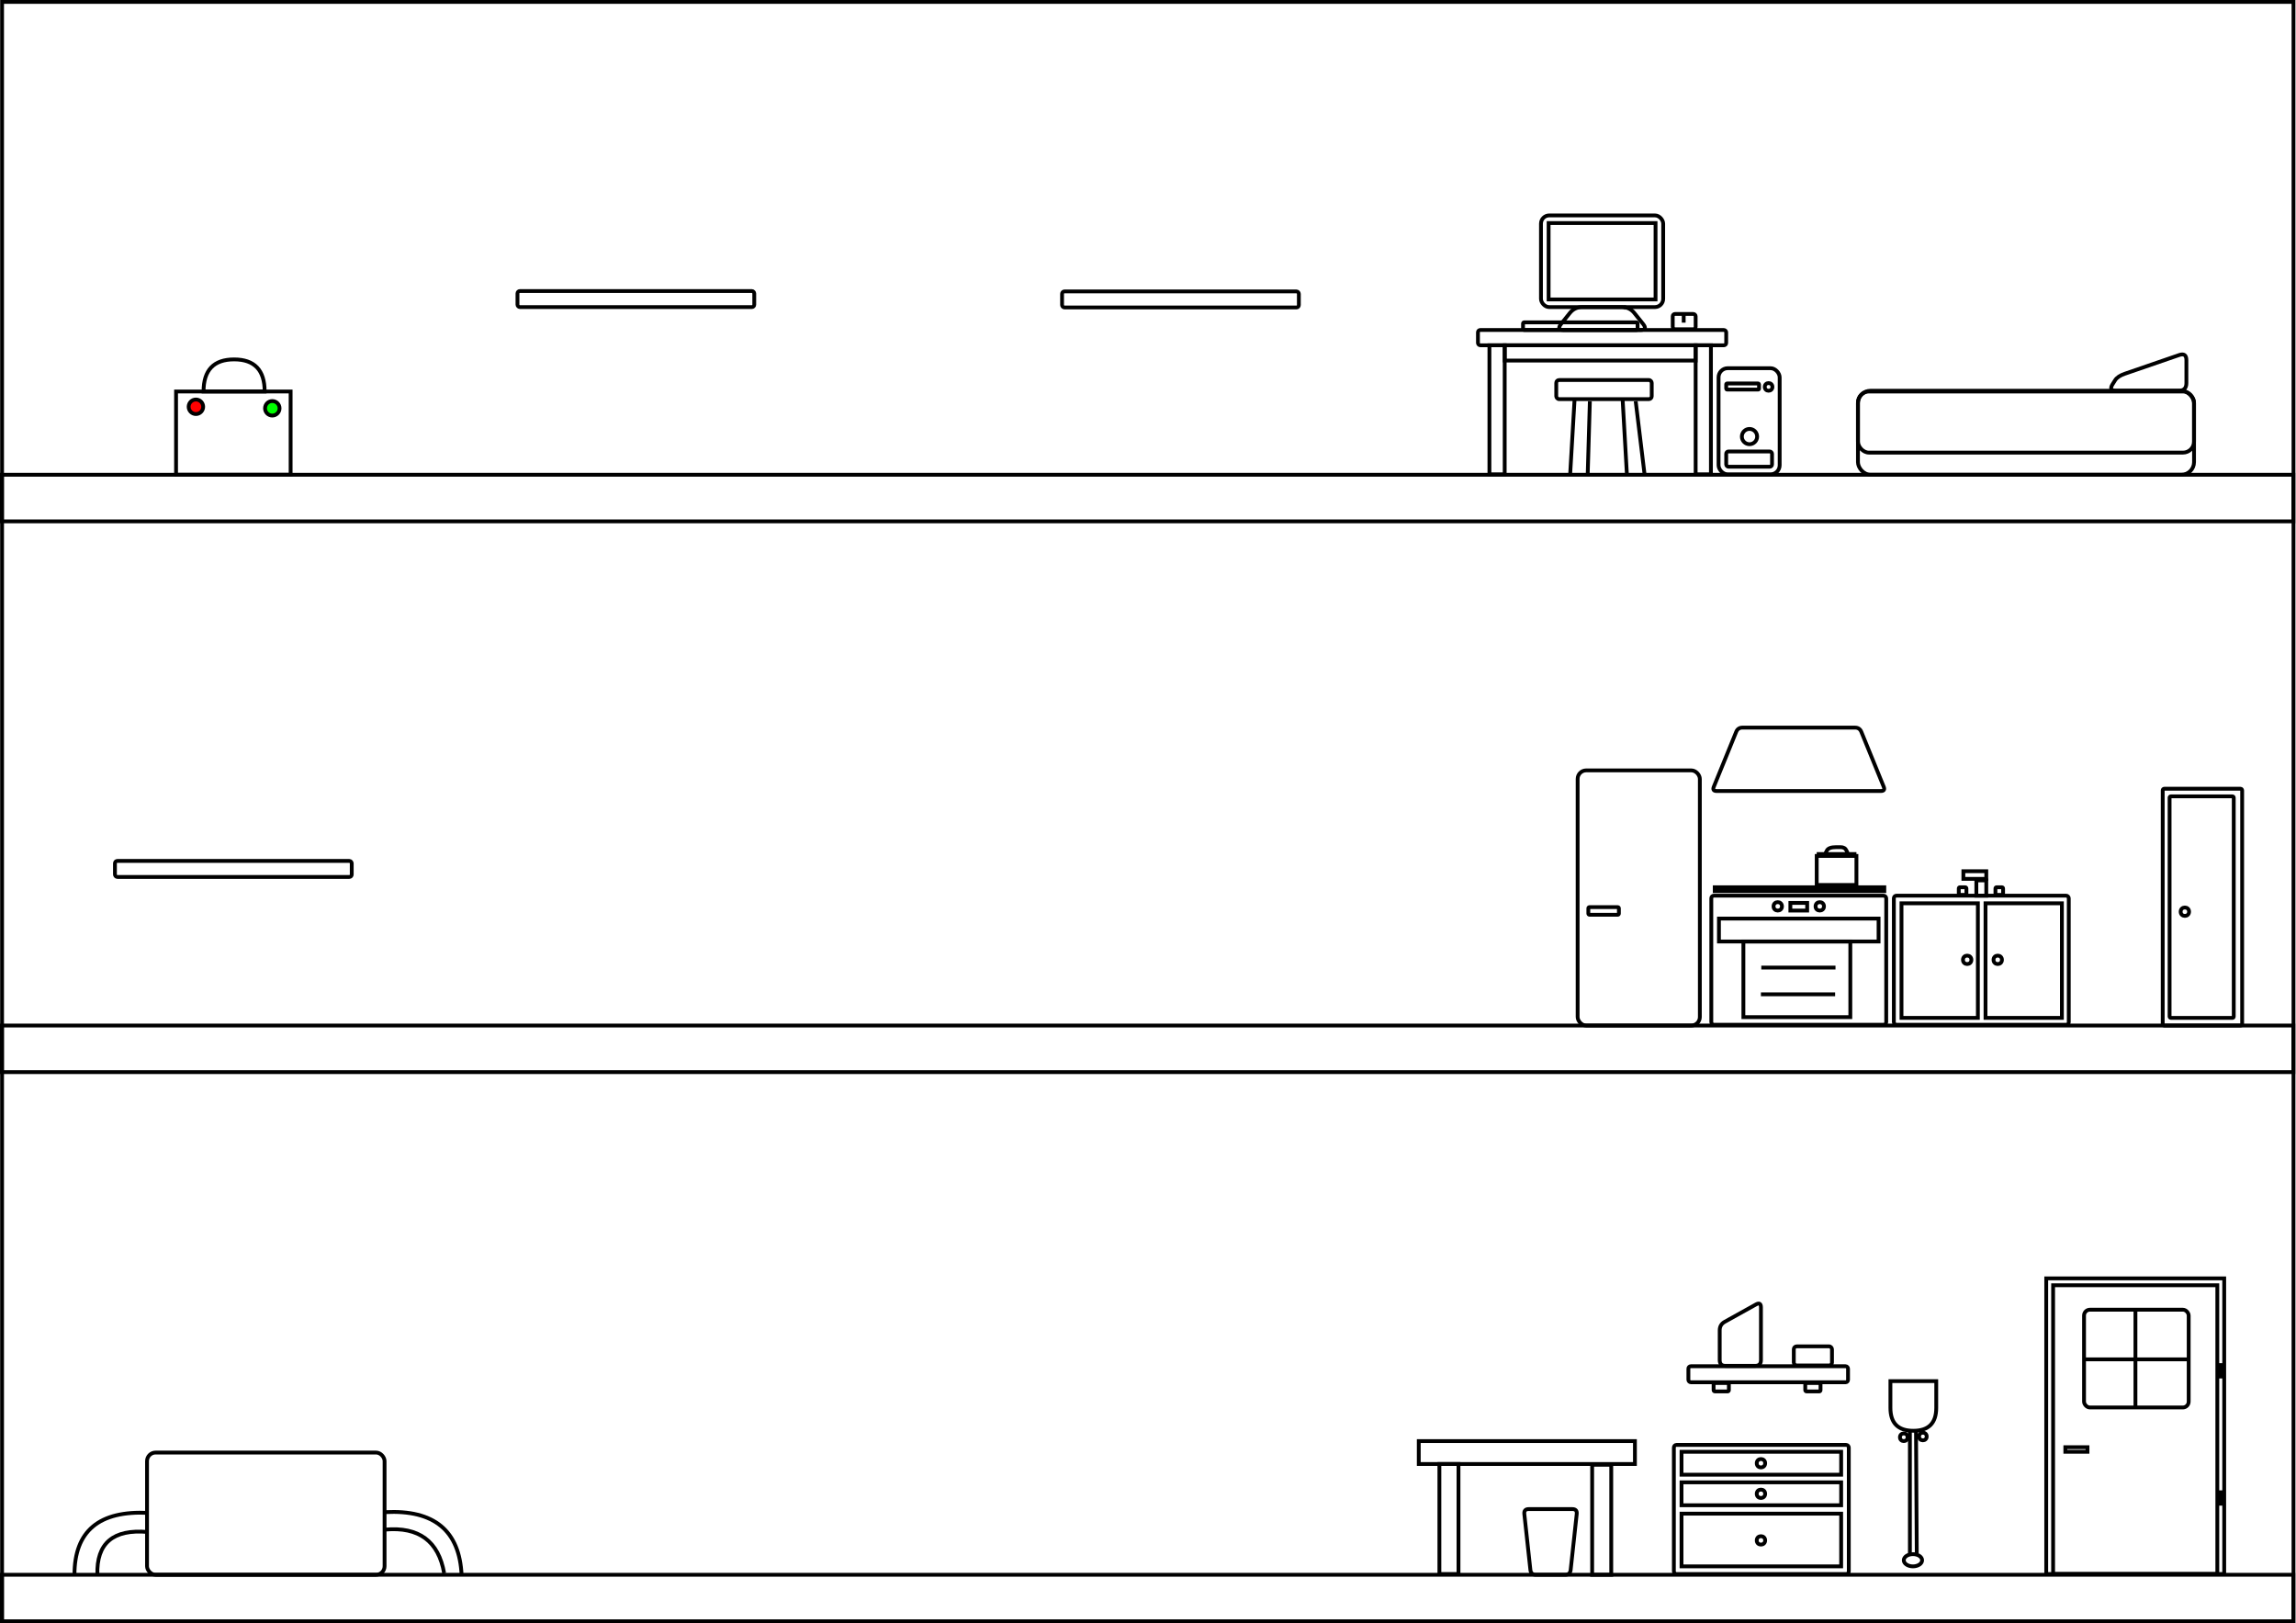 <!DOCTYPE svg PUBLIC "-//W3C//DTD SVG 1.1//EN" "http://www.w3.org/Graphics/SVG/1.1/DTD/svg11.dtd">
<svg xmlns="http://www.w3.org/2000/svg" xmlns:xlink="http://www.w3.org/1999/xlink" width="3006px" height="2125px" version="1.1"><defs/><g transform="translate(0.5,0.5)"><rect x="2.21" y="2" width="3000" height="2120" fill="none" stroke="#000000" stroke-width="5" pointer-events="none"/><rect x="2017" y="281.5" width="160" height="120" rx="10.8" ry="10.8" fill="none" stroke="#000000" stroke-width="5" pointer-events="none"/><rect x="2027" y="291.5" width="140" height="100" fill="none" stroke="#000000" stroke-width="5" pointer-events="none"/><path d="M 2097 431.5 L 2047 431.5 Q 2037 431.5 2043.25 423.69 L 2054.75 409.31 Q 2061 401.5 2071 401.5 L 2123 401.5 Q 2133 401.5 2139.25 409.31 L 2150.75 423.69 Q 2157 431.5 2147 431.5 Z" fill="none" stroke="#000000" stroke-width="5" stroke-miterlimit="10" pointer-events="none"/><path d="M 2126.71 401.86 Q 2126.71 401.86 2126.71 401.86" fill="none" stroke="#000000" stroke-opacity="0.5" stroke-width="5" stroke-miterlimit="10" pointer-events="none"/><ellipse cx="2127" cy="402" rx="0.5" ry="0.5" fill-opacity="0.5" fill="#000000" stroke="#000000" stroke-opacity="0.5" stroke-width="5" pointer-events="none"/><path d="M 2126.71 401.86 L 2126.71 401.86 L 2126.71 401.86 L 2126.71 401.86 Z" fill-opacity="0.5" fill="#000000" stroke="#000000" stroke-opacity="0.5" stroke-width="5" stroke-miterlimit="10" pointer-events="none"/><rect x="2189.5" y="410.5" width="30" height="20" rx="3" ry="3" fill="none" stroke="#000000" stroke-width="5" pointer-events="none"/><rect x="1934.5" y="431.5" width="325" height="20" rx="3" ry="3" fill="none" stroke="#000000" stroke-width="5" pointer-events="none"/><rect x="1969.5" y="451.5" width="250" height="20" fill="none" stroke="#000000" stroke-width="5" pointer-events="none"/><rect x="1949.5" y="451.5" width="20" height="169" fill="none" stroke="#000000" stroke-width="5" pointer-events="none"/><rect x="2219.5" y="451.5" width="20" height="169" fill="none" stroke="#000000" stroke-width="5" pointer-events="none"/><rect x="2249.5" y="481.5" width="80" height="139" rx="12" ry="12" fill="none" stroke="#000000" stroke-width="5" pointer-events="none"/><ellipse cx="2315" cy="506" rx="5" ry="5" fill="none" stroke="#000000" stroke-width="5" pointer-events="none"/><rect x="2259.5" y="501.5" width="43" height="8" rx="1.2" ry="1.2" fill="none" stroke="#000000" stroke-width="5" pointer-events="none"/><ellipse cx="2290" cy="571" rx="10" ry="10" fill="none" stroke="#000000" stroke-width="5" pointer-events="none"/><rect x="2259.5" y="590.5" width="60" height="20" rx="3" ry="3" fill="none" stroke="#000000" stroke-width="5" pointer-events="none"/><rect x="2" y="621" width="3000" height="61" fill="none" stroke="#000000" stroke-width="5" pointer-events="none"/><path d="M 2203.86 421.86 L 2203.86 410.43" fill="none" stroke="#000000" stroke-width="5" stroke-miterlimit="10" pointer-events="none"/><rect x="230" y="512" width="150" height="109" fill="none" stroke="#000000" stroke-width="5" pointer-events="none"/><rect x="2" y="1342" width="3000" height="61" fill="none" stroke="#000000" stroke-width="5" pointer-events="none"/><rect x="2" y="2061" width="3000" height="61" fill="none" stroke="#000000" stroke-width="5" pointer-events="none"/><path d="M 285 451 Q 327 451 327 491 Q 327 531 285 531 Z" fill="none" stroke="#000000" stroke-width="5" stroke-miterlimit="10" transform="rotate(-90,306,491)" pointer-events="none"/><rect x="2065" y="1008" width="160" height="334" rx="11.2" ry="11.2" fill="none" stroke="#000000" stroke-width="5" pointer-events="none"/><rect x="2079" y="1187" width="40" height="10" rx="1.5" ry="1.5" fill="none" stroke="#000000" stroke-width="5" pointer-events="none"/><rect x="2240" y="1172" width="229" height="169" rx="3.38" ry="3.38" fill="none" stroke="#000000" stroke-width="5" pointer-events="none"/><rect x="2250" y="1202" width="209" height="30" fill="none" stroke="#000000" stroke-width="5" pointer-events="none"/><rect x="2479" y="1172" width="229" height="169" rx="3.38" ry="3.38" fill="none" stroke="#000000" stroke-width="5" pointer-events="none"/><rect x="2489" y="1182" width="100" height="150" fill="none" stroke="#000000" stroke-width="5" pointer-events="none"/><rect x="2599" y="1182" width="100" height="150" fill="none" stroke="#000000" stroke-width="5" pointer-events="none"/><ellipse cx="2575" cy="1256" rx="5.5" ry="5.5" fill="none" stroke="#000000" stroke-width="5" pointer-events="none"/><ellipse cx="2615" cy="1256" rx="5.5" ry="5.5" fill="none" stroke="#000000" stroke-width="5" pointer-events="none"/><rect x="2587" y="1152" width="13" height="20" fill="none" stroke="#000000" stroke-width="5" pointer-events="none"/><rect x="2570" y="1140" width="30" height="10" fill="none" stroke="#000000" stroke-width="5" pointer-events="none"/><rect x="2612" y="1161" width="10" height="10" rx="1.5" ry="1.5" fill="none" stroke="#000000" stroke-width="5" pointer-events="none"/><rect x="2564" y="1161" width="10" height="10" rx="1.5" ry="1.5" fill="none" stroke="#000000" stroke-width="5" pointer-events="none"/><rect x="2831" y="1032" width="104" height="310" rx="2.08" ry="2.08" fill="none" stroke="#000000" stroke-width="5" pointer-events="none"/><rect x="2840" y="1042" width="84" height="290" rx="1.68" ry="1.68" fill="none" stroke="#000000" stroke-width="5" pointer-events="none"/><ellipse cx="2860" cy="1193" rx="5.5" ry="5.5" fill="none" stroke="#000000" stroke-width="5" pointer-events="none"/><rect x="2432" y="511" width="440" height="110" rx="16.5" ry="16.5" fill="none" stroke="#000000" stroke-width="5" pointer-events="none"/><path d="M 2800 511 L 2770 511 Q 2760 511 2765.34 502.55 L 2768.67 497.27 Q 2772 492 2781.45 488.74 L 2852.55 464.26 Q 2862 461 2862 471 L 2862 501 Q 2862 511 2852 511 L 2800 511" fill="none" stroke="#000000" stroke-width="5" stroke-miterlimit="10" pointer-events="none"/><rect x="2432" y="512" width="440" height="80" rx="14.4" ry="14.4" fill="none" stroke="#000000" stroke-width="5" pointer-events="none"/><rect x="2037" y="497" width="125" height="25" rx="3.75" ry="3.75" fill="none" stroke="#000000" stroke-width="5" pointer-events="none"/><path d="M 2055.29 619 L 2061 521.86" fill="none" stroke="#000000" stroke-width="5" stroke-miterlimit="10" pointer-events="none"/><path d="M 2078.14 621.86 L 2081 524.71" fill="none" stroke="#000000" stroke-width="5" stroke-miterlimit="10" pointer-events="none"/><path d="M 2152.43 619 L 2141 524.71" fill="none" stroke="#000000" stroke-width="5" stroke-miterlimit="10" pointer-events="none"/><path d="M 2129.57 621.86 L 2123.86 521.86" fill="none" stroke="#000000" stroke-width="5" stroke-miterlimit="10" pointer-events="none"/><rect x="1857" y="1886" width="283" height="30" fill="none" stroke="#000000" stroke-width="5" pointer-events="none"/><rect x="1884" y="1916" width="25" height="144" fill="none" stroke="#000000" stroke-width="5" pointer-events="none"/><rect x="2191" y="1891" width="229" height="169" rx="3.38" ry="3.38" fill="none" stroke="#000000" stroke-width="5" pointer-events="none"/><rect x="2201" y="1900" width="209" height="30" fill="none" stroke="#000000" stroke-width="5" pointer-events="none"/><rect x="2201" y="1940" width="209" height="30" fill="none" stroke="#000000" stroke-width="5" pointer-events="none"/><ellipse cx="2305" cy="1915" rx="5.5" ry="5.5" fill="none" stroke="#000000" stroke-width="5" pointer-events="none"/><ellipse cx="2305" cy="1955" rx="5.5" ry="5.5" fill="none" stroke="#000000" stroke-width="5" pointer-events="none"/><rect x="2201" y="1981" width="209" height="69" fill="none" stroke="#000000" stroke-width="5" pointer-events="none"/><ellipse cx="2305" cy="2016" rx="5.5" ry="5.5" fill="none" stroke="#000000" stroke-width="5" pointer-events="none"/><rect x="2084" y="1917" width="25" height="144" fill="none" stroke="#000000" stroke-width="5" pointer-events="none"/><path d="M 2500 2034 L 2500 1873" fill="none" stroke="#000000" stroke-width="5" stroke-miterlimit="10" pointer-events="none"/><path d="M 2509 2033 L 2508 1872" fill="none" stroke="#000000" stroke-width="5" stroke-miterlimit="10" pointer-events="none"/><rect x="2210" y="1788" width="209" height="21" rx="3.15" ry="3.15" fill="none" stroke="#000000" stroke-width="5" pointer-events="none"/><path d="M 2354.5 1035 L 2247 1035 Q 2241 1035 2243.27 1029.44 L 2272.58 957.56 Q 2274.84 952 2280.84 952 L 2428.16 952 Q 2434.16 952 2436.42 957.56 L 2465.73 1029.44 Q 2468 1035 2462 1035 Z" fill="none" stroke="#000000" stroke-width="5" stroke-miterlimit="10" pointer-events="none"/><rect x="2244.5" y="1161" width="222" height="5" fill="none" stroke="#000000" stroke-width="5" pointer-events="none"/><rect x="2378" y="1120" width="52" height="38" fill="none" stroke="#000000" stroke-width="5" pointer-events="none"/><rect x="2282" y="1232" width="140" height="99" fill="none" stroke="#000000" stroke-width="5" pointer-events="none"/><rect x="2343.5" y="1181.5" width="22" height="10" fill="none" stroke="#000000" stroke-width="5" pointer-events="none"/><ellipse cx="2327" cy="1186" rx="5.5" ry="5.5" fill="none" stroke="#000000" stroke-width="5" pointer-events="none"/><ellipse cx="2382" cy="1186" rx="5.5" ry="5.5" fill="none" stroke="#000000" stroke-width="5" pointer-events="none"/><path d="M 2305.45 1266.14 L 2402.6 1266.14" fill="none" stroke="#000000" stroke-width="5" stroke-miterlimit="10" pointer-events="none"/><path d="M 2304.95 1301.14 L 2402.1 1301.14" fill="none" stroke="#000000" stroke-width="5" stroke-miterlimit="10" pointer-events="none"/><rect x="2243" y="1810" width="20" height="11" rx="1.65" ry="1.65" fill="none" stroke="#000000" stroke-width="5" pointer-events="none"/><rect x="2363" y="1810" width="20" height="11" rx="1.65" ry="1.65" fill="none" stroke="#000000" stroke-width="5" pointer-events="none"/><path d="M 2278 1787.5 L 2258.5 1787.5 Q 2251 1787.5 2251 1780 L 2251 1741 Q 2251 1733.5 2257.56 1729.86 L 2298.44 1707.14 Q 2305 1703.5 2305 1711 L 2305 1780 Q 2305 1787.5 2297.5 1787.5 Z" fill="none" stroke="#000000" stroke-width="5" stroke-miterlimit="10" pointer-events="none"/><rect x="2348" y="1762" width="50" height="25" rx="3.75" ry="3.75" fill="none" stroke="#000000" stroke-width="5" pointer-events="none"/><ellipse cx="2504" cy="2042" rx="12" ry="8" fill="none" stroke="#000000" stroke-width="5" pointer-events="none"/><path d="M 2472 1810 L 2507 1810 Q 2537 1810 2537 1840 Q 2537 1870 2507 1870 L 2472 1870 Z" fill="none" stroke="#000000" stroke-width="5" stroke-miterlimit="10" transform="rotate(90,2504.5,1840)" pointer-events="none"/><ellipse cx="2492" cy="1881" rx="5" ry="5" fill="none" stroke="#000000" stroke-width="5" pointer-events="none"/><ellipse cx="2517" cy="1880" rx="5" ry="5" fill="none" stroke="#000000" stroke-width="5" pointer-events="none"/><rect x="192" y="1901" width="311" height="160" rx="11.2" ry="11.2" fill="none" stroke="#000000" stroke-width="5" pointer-events="none"/><rect x="2678.5" y="1673" width="233" height="387" fill="none" stroke="#000000" stroke-width="5" pointer-events="none"/><rect x="2687.5" y="1682" width="215" height="378" fill="none" stroke="#000000" stroke-width="5" pointer-events="none"/><rect x="2703.5" y="1894" width="29" height="6" fill="none" stroke="#000000" stroke-width="5" pointer-events="none"/><path d="M 2907 1804 L 2907 1784" fill="none" stroke="#000000" stroke-width="5" stroke-miterlimit="10" pointer-events="none"/><path d="M 2907 1970.5 L 2907 1950.5" fill="none" stroke="#000000" stroke-width="5" stroke-miterlimit="10" pointer-events="none"/><rect x="2728" y="1714" width="137" height="128" rx="7.68" ry="7.68" fill="none" stroke="#000000" stroke-width="5" pointer-events="none"/><path d="M 2795.29 1841.86 L 2795.29 1713.29" fill="none" stroke="#000000" stroke-width="5" stroke-miterlimit="10" pointer-events="none"/><path d="M 2863.86 1779 L 2726.71 1779" fill="none" stroke="#000000" stroke-width="5" stroke-miterlimit="10" pointer-events="none"/><rect x="677" y="380.5" width="310" height="21" rx="3.15" ry="3.15" fill="none" stroke="#000000" stroke-width="5" pointer-events="none"/><rect x="1390" y="381" width="310" height="21" rx="3.15" ry="3.15" fill="none" stroke="#000000" stroke-width="5" pointer-events="none"/><rect x="150" y="1126.5" width="310" height="21" rx="3.15" ry="3.15" fill="none" stroke="#000000" stroke-width="5" pointer-events="none"/><path d="M 2389 1117.5 L 2391.25 1113 Q 2393.5 1108.5 2403.5 1108.5 L 2409.25 1108.5 Q 2415 1108.5 2417 1113 L 2419 1117.5" fill="none" stroke="#000000" stroke-width="5" stroke-miterlimit="10" pointer-events="none"/><path d="M 2378 1117.5 L 2430 1117.5" fill="none" stroke="#000000" stroke-width="5" stroke-miterlimit="10" pointer-events="none"/><path d="M 2029.5 2061 L 2001 2061 Q 1994.5 2061 1995.2 2054.54 L 2003.13 1981.46 Q 2003.83 1975 2010.33 1975 L 2048.67 1975 Q 2055.17 1975 2055.87 1981.46 L 2063.8 2054.54 Q 2064.5 2061 2058 2061 Z" fill="none" stroke="#000000" stroke-width="5" stroke-miterlimit="10" transform="rotate(180,2029.5,2018)" pointer-events="none"/><path d="M 97 2061 Q 97 1975 194 1980" fill="none" stroke="#000000" stroke-width="5" stroke-miterlimit="10" pointer-events="none"/><path d="M 127 2061 Q 125 1999 193 2005" fill="none" stroke="#000000" stroke-width="5" stroke-miterlimit="10" pointer-events="none"/><path d="M 581 2059 Q 570 1996 503.86 2001.86" fill="none" stroke="#000000" stroke-width="5" stroke-miterlimit="10" pointer-events="none"/><path d="M 603.86 2061.86 Q 600 1974 503.86 1979" fill="none" stroke="#000000" stroke-width="5" stroke-miterlimit="10" pointer-events="none"/><rect x="1993.5" y="421.5" width="150" height="10" rx="1.5" ry="1.5" fill="none" stroke="#000000" stroke-width="5" pointer-events="none"/><ellipse cx="256" cy="532" rx="9.5" ry="9.5" fill="#ff0000" stroke="#000000" stroke-width="5" pointer-events="none"/><ellipse cx="356" cy="534" rx="9.5" ry="9.5" fill="#00ff00" stroke="#000000" stroke-width="5" pointer-events="none"/></g></svg>